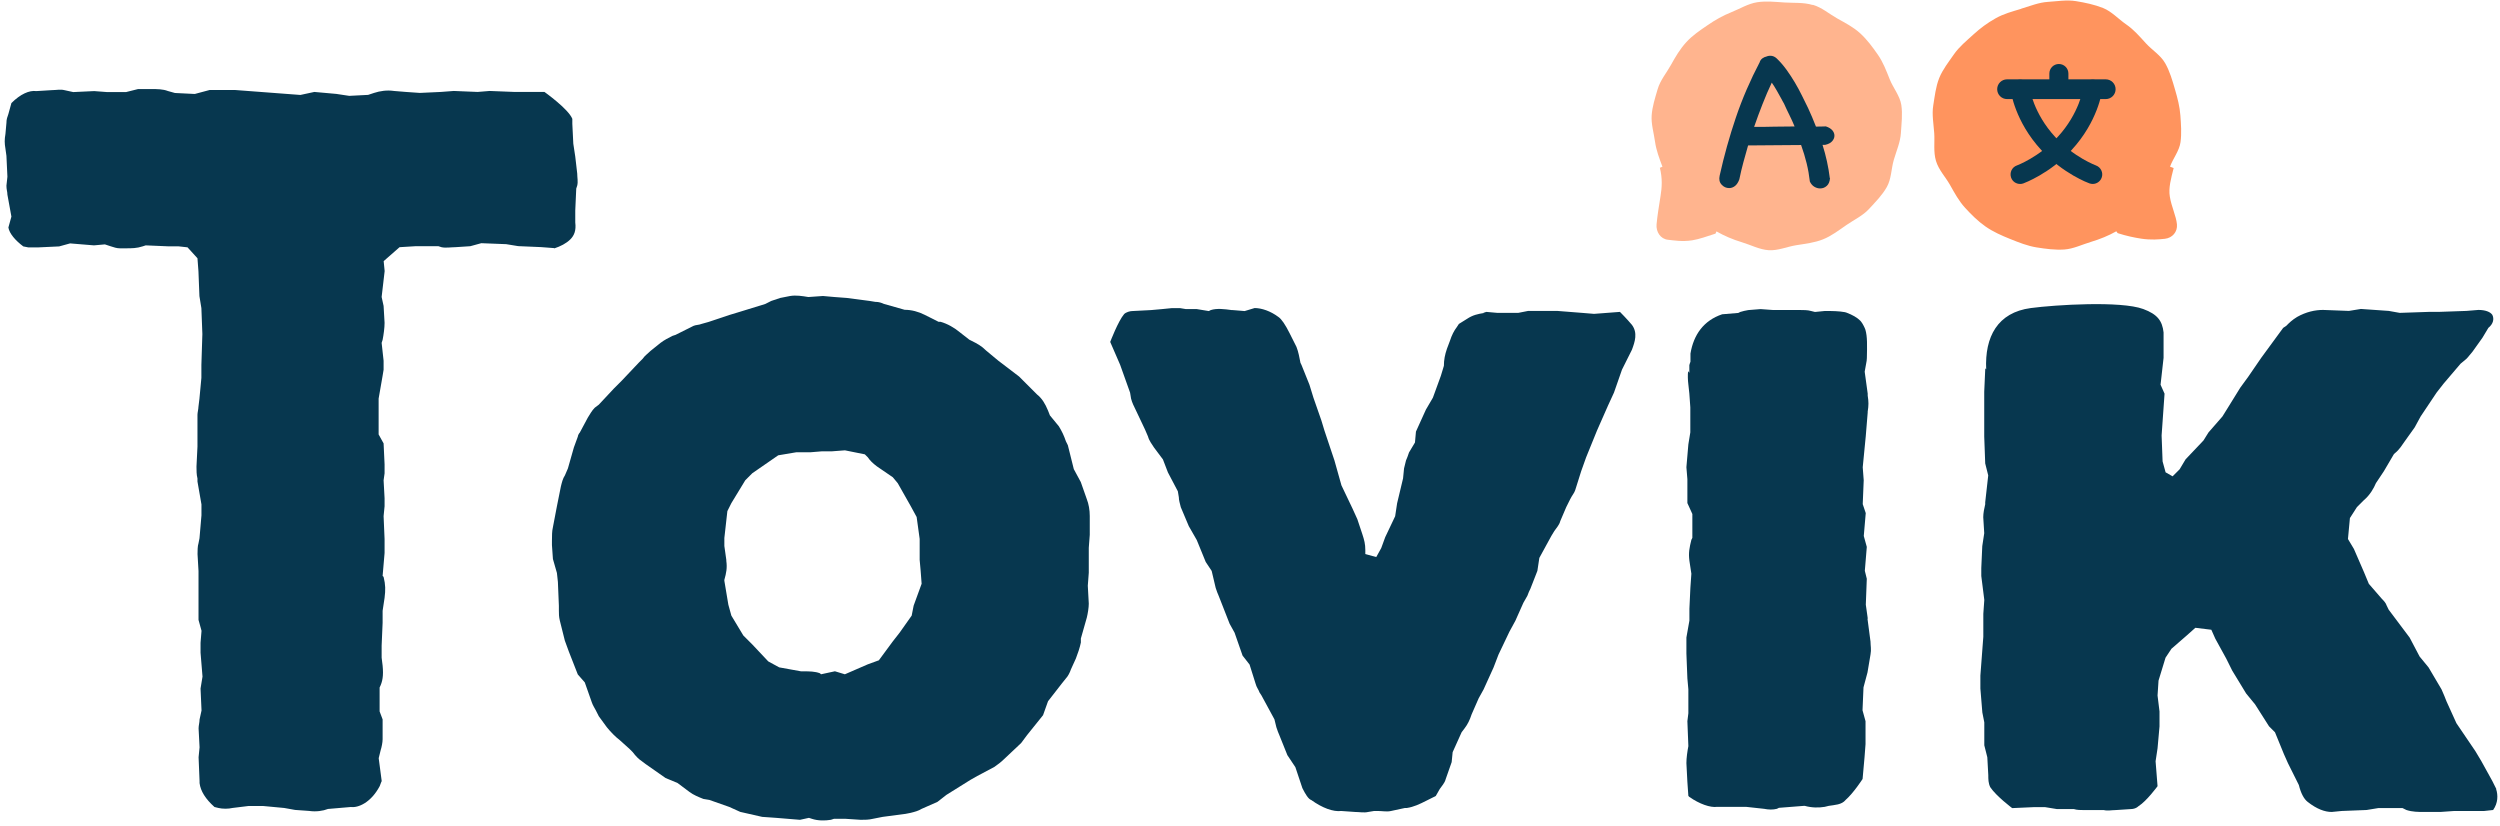 <svg width="357" height="118" viewBox="0 0 357 118" fill="none" xmlns="http://www.w3.org/2000/svg">
<path d="M79.118 35.428L77.268 35.288L73.998 35.148L72.288 34.868L68.728 34.728L67.158 35.158L65.028 35.298C64.458 35.298 63.608 35.438 63.038 35.298L62.608 35.158H59.338L57.058 35.298L54.788 37.288L54.928 38.709L54.498 42.408L54.778 43.688L54.918 46.108C54.918 46.819 54.778 47.819 54.638 48.529L54.498 48.959L54.778 51.519V52.798L54.638 53.648L54.068 56.919V62.038L54.778 63.319L54.918 66.308V67.588L54.778 68.588L54.918 71.148V72.288L54.778 73.709L54.918 76.978V78.969L54.638 82.239L54.778 82.379C55.058 83.519 55.058 84.228 54.918 85.368L54.638 87.219V88.928L54.498 92.198V93.909L54.638 95.049C54.778 96.469 54.638 97.329 54.208 98.178V101.589L54.638 102.729V105.569C54.638 105.999 54.498 106.709 54.358 107.129L54.078 108.269L54.508 111.539C54.508 111.539 54.368 111.819 54.228 112.249C52.948 114.669 51.098 115.379 50.108 115.239L46.838 115.519C46.128 115.799 45.128 115.949 44.138 115.799L42.148 115.659L40.588 115.379L37.598 115.099H35.468L33.188 115.379C32.618 115.519 31.768 115.519 31.198 115.379L30.628 115.239C29.348 114.099 28.638 112.959 28.498 111.829V111.549L28.358 108.139L28.498 106.719L28.358 104.019C28.358 103.589 28.498 103.169 28.498 102.739L28.778 101.459L28.638 98.329L28.918 96.618L28.638 93.209V91.788L28.778 90.079L28.348 88.519V81.549L28.208 79.129C28.208 78.698 28.208 77.989 28.348 77.569L28.488 76.859L28.768 73.588V72.028L28.198 68.758V68.329C28.058 67.758 28.058 67.189 28.058 66.618L28.198 63.779V59.228C28.198 58.949 28.338 58.379 28.338 58.089L28.478 56.949L28.758 53.959V52.108L28.898 47.699L28.758 43.998L28.478 42.288L28.338 38.728L28.198 36.879L26.778 35.319L25.498 35.178H24.078L20.808 35.038L20.378 35.178C19.528 35.459 18.808 35.459 17.958 35.459H17.108C16.678 35.459 16.258 35.319 15.828 35.178L14.978 34.898L13.418 35.038L10.008 34.758L8.448 35.188L5.458 35.328H4.038L3.328 35.188C2.188 34.339 1.338 33.339 1.198 32.489L1.628 30.928L1.058 27.799C1.058 27.369 0.918 27.088 0.918 26.518L1.058 25.238L0.918 22.248L0.778 21.248C0.638 20.398 0.638 19.968 0.778 19.119L0.918 17.558C0.918 16.988 1.058 16.709 1.198 16.279L1.628 14.719C2.908 13.438 4.188 12.868 5.188 13.008L7.468 12.868C8.038 12.868 8.608 12.729 9.178 12.868L10.458 13.149L13.448 13.008L15.298 13.149H17.998L19.708 12.719H21.698C22.408 12.719 23.268 12.719 23.978 12.998L24.978 13.278L27.818 13.418L29.948 12.848H33.508L42.898 13.559L44.888 13.129L48.018 13.409L49.868 13.688L52.568 13.549L53.418 13.268C54.268 12.989 55.268 12.838 56.258 12.989L57.968 13.129L59.958 13.268L62.948 13.129L64.798 12.989L68.208 13.129L69.918 12.989L73.478 13.129H77.748C77.748 13.129 81.158 15.549 81.728 16.968V17.678L81.868 20.518L82.148 22.369L82.428 24.788C82.428 25.358 82.568 25.928 82.428 26.498L82.288 26.928L82.148 30.058V31.768C82.288 32.908 82.008 33.618 81.438 34.188C80.868 34.758 80.018 35.188 79.158 35.468L79.118 35.428Z" fill="#07374F"/>
<path d="M125.058 43.108C125.488 43.108 125.908 43.248 126.198 43.389L129.188 44.239C130.188 44.239 131.178 44.519 132.028 44.949L134.018 45.949H134.298C135.298 46.228 136.288 46.798 137.138 47.508L138.418 48.508L138.698 48.648C139.548 49.078 140.118 49.358 140.828 50.069L142.538 51.489L145.528 53.769L146.528 54.769L148.088 56.328C148.798 56.898 149.228 57.608 149.648 58.608L149.928 59.319L151.208 60.879C151.638 61.589 151.918 62.158 152.208 63.008L152.488 63.578L153.338 66.989L154.338 68.838L155.188 71.258C155.468 71.969 155.618 72.819 155.618 73.678V76.379L155.478 78.228V81.788L155.338 83.638L155.478 86.198C155.478 86.769 155.338 87.618 155.198 88.189L154.348 91.178V91.749C154.208 92.459 153.918 93.308 153.638 94.028L152.928 95.588C152.788 96.019 152.498 96.588 152.218 96.868L151.648 97.579L149.658 100.138L148.948 102.129L146.668 104.968L145.818 106.108L143.398 108.388C142.968 108.818 142.398 109.238 141.978 109.528L139.558 110.809L138.558 111.379L135.148 113.509L133.868 114.509L131.598 115.509C131.168 115.789 130.598 115.938 130.028 116.078L129.318 116.218L126.048 116.649L124.628 116.929C124.058 117.069 123.488 117.069 122.918 117.069L120.788 116.929H119.078L118.648 117.069C117.798 117.209 116.798 117.209 115.948 116.929L115.518 116.789L114.238 117.069L110.828 116.789L108.838 116.649L105.708 115.938L104.138 115.229L101.298 114.229L100.448 114.089C99.738 113.809 99.028 113.519 98.458 113.089L96.748 111.809L95.038 111.099L92.198 109.108L91.628 108.679C91.198 108.399 90.778 107.969 90.348 107.399L89.918 106.968L88.498 105.688C87.928 105.258 87.218 104.549 86.648 103.839L85.508 102.278L85.078 101.429C84.938 101.149 84.648 100.719 84.508 100.289L83.508 97.448L82.508 96.308L81.228 93.038L80.658 91.478L79.948 88.638C79.808 88.069 79.808 87.638 79.808 87.219V86.508L79.668 83.099L79.528 81.819L78.958 79.829L78.818 77.838V77.269C78.818 76.558 78.818 75.849 78.958 75.278L79.528 72.288L80.098 69.448C80.238 68.879 80.378 68.308 80.668 67.888L81.098 66.888L81.948 63.898L82.518 62.339C82.518 62.199 82.658 61.908 82.798 61.769L83.938 59.639C84.218 59.209 84.508 58.639 84.938 58.218L85.508 57.788L87.638 55.508L88.778 54.368L91.198 51.809L91.768 51.239C92.048 50.809 92.478 50.529 92.908 50.099L94.328 48.959C94.898 48.529 95.468 48.248 96.038 47.959L96.468 47.819L99.028 46.538C99.308 46.398 99.878 46.398 100.168 46.258L101.168 45.978L104.158 44.978L105.578 44.548L109.278 43.408L110.128 42.978C110.558 42.839 110.978 42.699 111.408 42.548L112.828 42.269C113.678 42.129 114.538 42.269 115.388 42.408H115.528L117.518 42.269L119.088 42.408L120.938 42.548L124.208 42.978L125.058 43.118V43.108ZM125.488 94.308L127.478 91.609L128.478 90.329L130.188 87.909L130.468 86.489L131.608 83.359L131.468 81.508L131.328 79.948V76.959L130.898 73.829L130.048 72.269L128.198 68.999L127.488 68.148L125.208 66.588C124.638 66.159 124.208 65.739 123.928 65.308L123.498 64.879L120.658 64.308L118.808 64.448H117.388L115.678 64.588H113.688L111.128 65.019L107.428 67.579L106.428 68.579L104.438 71.849L103.868 72.989L103.438 76.829V77.969L103.718 79.959V80.099C103.858 81.099 103.718 81.808 103.438 82.799V82.939L104.008 86.349L104.438 87.909L106.148 90.749L107.428 92.028L109.708 94.448L111.268 95.299L114.398 95.868H114.828C115.538 95.868 116.388 95.868 117.098 96.148L117.238 96.288L119.228 95.859L120.648 96.288L123.918 94.868L125.478 94.299L125.488 94.308Z" fill="#07374F"/>
<path d="M211.818 44.678L212.248 44.538L213.818 44.678H216.808L218.228 44.398H222.358L225.918 44.678L227.628 44.819L231.328 44.538C231.328 44.538 232.328 45.538 233.038 46.389C233.888 47.529 233.468 48.809 233.038 49.949L232.328 51.368L231.618 52.788L230.478 56.059L229.628 57.908L228.058 61.468L226.498 65.308L225.788 67.299L224.938 69.999C224.798 70.428 224.508 70.709 224.228 71.278L223.658 72.418L222.808 74.409C222.668 74.978 222.238 75.409 221.958 75.829L221.528 76.538L219.818 79.668L219.538 81.519L218.538 84.079C218.398 84.359 218.258 84.648 218.108 85.079L217.538 86.079L216.398 88.638L215.548 90.198L213.988 93.469L213.278 95.319L211.858 98.448L211.148 99.728L210.148 102.009C209.868 102.859 209.578 103.429 209.148 103.999L208.718 104.569L207.438 107.409L207.298 108.829L206.448 111.249C206.308 111.819 205.878 112.249 205.598 112.669L205.028 113.669L203.608 114.379C202.758 114.809 201.898 115.229 200.908 115.379H200.628L198.638 115.809C198.068 115.949 197.358 115.809 196.788 115.809H196.218L195.368 115.949C194.798 116.089 194.088 115.949 193.518 115.949L191.528 115.809C190.388 115.949 188.828 115.379 187.258 114.249C186.828 114.109 186.408 113.399 185.978 112.539L184.978 109.549L183.838 107.839L182.698 104.999C182.558 104.719 182.418 104.289 182.268 103.859L181.988 102.719L180.138 99.308L179.858 98.879C179.718 98.448 179.428 98.168 179.288 97.599L178.438 94.898L177.438 93.618L176.298 90.349L175.588 89.069L174.308 85.799L174.028 85.088C173.888 84.808 173.748 84.379 173.598 83.948L173.028 81.528L172.178 80.249L170.898 77.118L169.758 75.129L168.618 72.428C168.478 71.859 168.338 71.428 168.338 71.008L168.198 70.159L166.778 67.459L166.068 65.609L164.788 63.898C164.508 63.468 164.078 62.898 163.938 62.339L163.508 61.339L162.228 58.639C161.948 58.069 161.658 57.498 161.518 56.928L161.378 56.078L159.958 52.099L158.538 48.828C158.538 48.828 159.678 45.839 160.528 44.849C160.808 44.569 161.378 44.419 161.668 44.419L164.368 44.279L165.938 44.139L167.358 43.998H168.498L169.348 44.139H170.908L172.618 44.419L172.898 44.279C173.748 43.998 174.888 44.139 175.888 44.279H176.028L177.738 44.419L179.158 43.989C180.158 43.989 181.438 44.419 182.568 45.269C182.998 45.548 183.568 46.408 184.138 47.548L185.138 49.538C185.418 50.248 185.568 51.099 185.708 51.819L185.848 52.099L186.988 54.938L187.558 56.788L188.698 60.059L189.128 61.478L190.128 64.469L190.558 65.749L191.558 69.308L193.118 72.579L193.828 74.138L194.538 76.269C194.818 77.118 194.968 77.689 194.968 78.549V79.118L196.528 79.549L197.238 78.269L197.808 76.709L199.228 73.719L199.508 71.868L200.358 68.308L200.498 66.888L200.778 65.749C200.918 65.469 201.058 65.038 201.208 64.609L202.058 63.188L202.198 61.629L203.618 58.498L204.618 56.788L205.758 53.658L206.188 52.239C206.188 51.389 206.328 50.678 206.618 49.819L207.048 48.678C207.328 47.828 207.618 47.258 208.048 46.688L208.328 46.258L209.468 45.548C210.318 44.978 211.038 44.839 211.888 44.699L211.818 44.678Z" fill="#07374F"/>
<path d="M266.718 88.338L266.438 86.349L266.578 82.648L266.298 81.508L266.578 78.099L266.148 76.538L266.428 73.269L265.998 71.989L266.138 68.579L265.998 66.728L266.428 62.319L266.708 58.908V58.769C266.848 57.919 266.848 57.349 266.708 56.489V56.209L266.278 53.078L266.558 51.519L266.588 51.139C266.628 49.358 266.668 48.059 266.378 47.078C266.308 46.898 266.238 46.718 266.138 46.538C266.038 46.328 265.918 46.139 265.778 45.949C265.758 45.928 265.738 45.898 265.718 45.879C265.688 45.849 265.658 45.819 265.638 45.788C265.198 45.349 264.568 44.978 263.668 44.639C263.608 44.618 263.528 44.599 263.458 44.578C262.598 44.419 261.648 44.408 260.598 44.408L259.178 44.548L258.608 44.408C258.178 44.269 257.468 44.269 257.038 44.269H253.198L251.408 44.139C250.788 44.178 250.198 44.228 249.658 44.279C249.268 44.349 248.868 44.428 248.508 44.548L248.228 44.688L245.928 44.879C243.278 45.769 241.848 47.798 241.398 50.489V51.648C241.328 51.809 241.288 51.978 241.238 52.139C241.238 52.498 241.228 52.868 241.238 53.239C241.238 53.239 241.178 53.158 241.058 52.998C240.998 53.618 241.018 54.258 241.098 54.908L241.238 56.188L241.378 58.178V61.739L241.098 63.449L240.818 66.719L240.958 68.428V71.838L241.668 73.398V76.808L241.528 77.088C241.248 78.228 241.098 78.939 241.248 80.079L241.528 81.928L241.388 83.918L241.248 86.909V88.618L240.818 91.038V93.319L240.958 96.879L241.098 98.439V101.848L240.958 102.988L241.098 106.548C240.958 107.258 240.818 108.258 240.818 108.968L240.958 111.668L241.098 113.658L241.238 113.798C242.658 114.798 244.228 115.358 245.218 115.218H249.338L251.898 115.498C252.608 115.638 253.178 115.638 253.748 115.498L254.028 115.358L257.588 115.078H257.728C258.728 115.358 259.718 115.358 260.568 115.218L261.138 115.078C261.988 114.938 262.988 114.938 263.558 114.228C264.698 113.228 265.978 111.238 265.978 111.238L266.258 108.108L266.398 106.258V102.988L265.968 101.428L266.108 98.159L266.678 96.028L267.108 93.469C267.248 92.758 267.108 92.189 267.108 91.618L266.678 88.349L266.718 88.338Z" fill="#07374F"/>
<path d="M356.468 112.658L355.898 111.518L354.328 108.678L353.478 107.258L350.778 103.278L349.358 100.148L349.078 99.439C348.938 99.159 348.798 98.728 348.648 98.439L346.798 95.308L345.518 93.749L344.098 91.049L341.108 87.069L340.828 86.499C340.688 86.069 340.398 85.788 340.118 85.499L338.268 83.368L337.558 81.659L336.138 78.388L335.288 76.969L335.568 73.978L336.568 72.418L337.568 71.418C338.418 70.709 338.988 69.709 339.278 68.999L340.418 67.288L341.838 64.868L341.978 64.728C342.688 64.159 342.978 63.589 343.398 63.019L344.818 61.029L345.668 59.468L347.948 56.059L348.948 54.779L351.368 51.938L352.218 51.228C352.508 50.949 352.788 50.519 353.068 50.228L354.488 48.239L355.338 46.819C356.048 46.248 356.188 45.538 355.908 44.968C355.628 44.538 354.908 44.258 353.918 44.258L352.208 44.398L348.228 44.538H346.808L342.678 44.678L341.118 44.398L337.138 44.118L335.428 44.398L331.728 44.258C330.588 44.258 329.308 44.538 328.028 45.258C327.318 45.688 326.888 46.108 326.468 46.538L326.038 46.819L322.908 51.089L321.058 53.788L319.918 55.349L318.068 58.339L317.358 59.478L315.368 61.758L314.658 62.898L312.098 65.599L311.248 67.019L310.248 68.019L309.248 67.448L308.818 65.888L308.678 62.188L308.818 60.199L309.098 56.218L308.528 54.938L308.958 51.099V47.468C308.768 45.828 308.108 44.889 306.058 44.129C302.848 42.938 293.478 43.529 290.008 43.989C285.248 44.618 283.408 48.099 283.628 52.748C283.628 52.748 283.578 52.688 283.508 52.589L283.488 52.809L283.348 55.938V62.339L283.488 66.178L283.918 67.888L283.488 71.728V72.008C283.348 72.579 283.208 73.288 283.208 73.859L283.348 76.138L283.068 77.989L282.928 81.118V82.258L283.358 85.668L283.218 87.659V90.928L283.078 92.778L282.798 96.478V98.329L283.078 101.738L283.358 103.158V106.428L283.788 108.138L283.928 110.698C283.928 111.268 283.928 111.838 284.208 112.408C285.058 113.688 287.338 115.398 287.338 115.398L290.468 115.258H292.028L293.738 115.538H296.158C296.588 115.678 297.158 115.678 297.578 115.678H300.418C300.988 115.818 301.558 115.678 302.128 115.678L304.258 115.538C304.688 115.538 305.108 115.398 305.398 115.108C306.538 114.398 308.098 112.268 308.098 112.268L307.818 108.708L308.098 106.858L308.378 103.728V101.598L308.098 99.319L308.238 97.189L309.238 93.918L310.088 92.638L312.218 90.788L313.498 89.648L315.778 89.928L316.348 91.209L317.908 94.049L318.758 95.758L320.748 99.028L322.028 100.588L324.018 103.718L324.868 104.568L326.148 107.698L326.718 108.978L328.278 112.108C328.558 113.248 328.988 114.098 329.558 114.528C330.838 115.528 331.978 115.948 332.968 115.948L334.388 115.808L337.948 115.668L339.658 115.388H343.068L343.638 115.668C344.488 115.948 345.348 115.948 346.198 115.948H348.478L350.468 115.808H354.738L356.018 115.668C356.728 114.668 356.728 113.538 356.448 112.678L356.468 112.658Z" fill="#07374F"/>
<path d="M288.638 1.238C289.938 0.849 291.148 0.349 292.438 0.269C293.728 0.189 295.128 -0.051 296.428 0.159C297.728 0.369 299.108 0.659 300.328 1.149C301.548 1.639 302.508 2.719 303.598 3.469C304.688 4.218 305.528 5.189 306.418 6.168C307.308 7.149 308.528 7.869 309.188 9.029C309.848 10.188 310.208 11.469 310.588 12.768C310.968 14.069 311.268 15.248 311.358 16.479C311.448 17.709 311.548 19.058 311.378 20.299C311.208 21.538 310.308 22.628 309.878 23.799C309.878 23.808 310.398 23.979 310.398 23.998C310.018 25.498 309.648 26.828 309.848 28.058C310.088 29.558 310.758 30.838 310.868 32.038C310.968 33.108 310.218 33.978 309.148 34.099C308.308 34.188 307.178 34.298 305.748 34.078C304.778 33.928 303.668 33.699 302.418 33.298C302.368 33.288 302.248 33.038 302.208 33.029C301.078 33.669 299.888 34.148 298.598 34.538C297.308 34.928 296.078 35.538 294.788 35.629C293.498 35.718 292.118 35.538 290.818 35.328C289.518 35.118 288.278 34.618 287.058 34.129C285.838 33.639 284.628 33.108 283.538 32.349C282.448 31.588 281.528 30.669 280.628 29.689C279.728 28.709 279.128 27.588 278.468 26.419C277.808 25.248 276.848 24.279 276.458 22.979C276.068 21.678 276.298 20.299 276.208 19.009C276.118 17.718 275.858 16.349 276.068 15.059C276.278 13.768 276.428 12.368 276.918 11.149C277.408 9.928 278.278 8.829 279.028 7.749C279.778 6.669 280.818 5.829 281.798 4.929C282.778 4.029 283.798 3.279 284.968 2.619C286.138 1.959 287.338 1.649 288.628 1.258L288.638 1.238Z" fill="#FF945E"/>
<path d="M294.008 14.098C293.258 14.098 292.648 13.489 292.648 12.739V10.498C292.648 9.748 293.258 9.138 294.008 9.138C294.758 9.138 295.368 9.748 295.368 10.498V12.739C295.368 13.489 294.758 14.098 294.008 14.098Z" fill="#07374F"/>
<path d="M300.698 14.149H286.608C285.828 14.149 285.198 13.518 285.198 12.739C285.198 11.959 285.828 11.329 286.608 11.329H300.698C301.478 11.329 302.108 11.959 302.108 12.739C302.108 13.518 301.478 14.149 300.698 14.149Z" fill="#07374F"/>
<path d="M288.468 26.268C287.908 26.268 287.388 25.928 287.188 25.369C286.938 24.659 287.298 23.878 288.008 23.628C288.038 23.619 291.168 22.448 293.818 19.578C296.968 16.178 297.488 12.588 297.488 12.559C297.588 11.819 298.268 11.289 299.018 11.389C299.758 11.489 300.288 12.159 300.188 12.909C300.168 13.088 299.578 17.358 295.818 21.428C292.698 24.799 289.088 26.128 288.938 26.189C288.788 26.248 288.628 26.268 288.478 26.268H288.468Z" fill="#07374F"/>
<path d="M298.838 26.268C298.688 26.268 298.528 26.238 298.378 26.189C298.228 26.139 294.618 24.808 291.498 21.428C287.738 17.358 287.148 13.088 287.128 12.909C287.038 12.168 287.558 11.479 288.308 11.389C289.048 11.289 289.728 11.819 289.828 12.559C289.828 12.629 290.368 16.198 293.498 19.578C296.148 22.448 299.278 23.619 299.308 23.628C300.008 23.889 300.378 24.669 300.118 25.369C299.918 25.919 299.398 26.268 298.838 26.268Z" fill="#07374F"/>
<path d="M258.838 0.709C257.538 0.319 256.168 0.439 254.878 0.358C253.588 0.279 252.218 0.119 250.928 0.319C249.638 0.519 248.468 1.248 247.248 1.738C246.028 2.228 244.928 2.849 243.838 3.599C242.748 4.348 241.688 5.048 240.788 6.038C239.888 7.029 239.258 8.108 238.608 9.278C237.958 10.448 237.088 11.448 236.708 12.748C236.328 14.049 235.948 15.229 235.858 16.459C235.768 17.689 236.168 18.998 236.338 20.229C236.508 21.459 236.958 22.639 237.398 23.808C237.398 23.819 237.028 23.948 237.028 23.959C237.408 25.459 237.328 26.748 237.128 27.979C236.888 29.479 236.668 30.828 236.558 32.029C236.458 33.099 237.118 34.129 238.188 34.239C239.028 34.328 240.208 34.538 241.638 34.319C242.608 34.169 243.708 33.769 244.958 33.368C245.008 33.358 245.078 33.059 245.118 33.048C246.248 33.688 247.438 34.199 248.728 34.589C250.018 34.978 251.258 35.639 252.558 35.728C253.858 35.819 255.198 35.228 256.488 35.019C257.778 34.809 259.108 34.669 260.328 34.178C261.548 33.688 262.588 32.879 263.678 32.129C264.768 31.378 266.008 30.808 266.908 29.828C267.808 28.849 268.778 27.878 269.438 26.709C270.098 25.538 270.058 24.119 270.438 22.819C270.818 21.518 271.368 20.299 271.448 18.998C271.528 17.698 271.708 16.288 271.508 14.989C271.308 13.688 270.348 12.559 269.858 11.338C269.368 10.118 268.918 8.899 268.158 7.809C267.398 6.718 266.628 5.668 265.648 4.769C264.668 3.869 263.518 3.288 262.348 2.628C261.178 1.968 260.168 1.069 258.878 0.689L258.838 0.709Z" fill="#FFB48E"/>
<path d="M261.328 25.428C261.288 25.928 261.138 26.299 260.868 26.538C260.598 26.788 260.278 26.909 259.908 26.909C259.628 26.909 259.358 26.828 259.088 26.669C258.818 26.509 258.608 26.259 258.448 25.928C258.348 25.038 258.198 24.169 257.988 23.319C257.778 22.468 257.518 21.599 257.198 20.709C255.948 20.709 254.708 20.718 253.458 20.738C252.208 20.759 250.958 20.768 249.688 20.768H249.628C249.388 21.599 249.168 22.398 248.958 23.159C248.748 23.919 248.558 24.738 248.378 25.608C248.218 26.049 248.008 26.358 247.758 26.558C247.498 26.759 247.228 26.858 246.928 26.858C246.508 26.858 246.148 26.698 245.848 26.369C245.538 26.038 245.448 25.608 245.568 25.078C246.198 22.248 246.968 19.488 247.878 16.799C248.788 14.108 249.938 11.448 251.318 8.819L251.288 8.849C251.448 8.429 251.788 8.169 252.328 8.049H252.298C252.828 7.869 253.308 7.969 253.718 8.349C254.208 8.819 254.668 9.349 255.098 9.939C255.518 10.518 255.918 11.129 256.288 11.748C256.658 12.368 256.998 12.998 257.308 13.629C257.628 14.258 257.918 14.868 258.198 15.438C258.378 15.819 258.568 16.238 258.758 16.698C258.958 17.169 259.148 17.628 259.318 18.078C259.538 18.078 259.778 18.078 260.028 18.069C260.288 18.069 260.518 18.049 260.738 18.049C261.158 18.189 261.458 18.378 261.658 18.608C261.858 18.849 261.958 19.099 261.958 19.378C261.958 19.659 261.848 19.919 261.628 20.169C261.408 20.419 261.078 20.588 260.618 20.689H260.258C260.748 22.229 261.098 23.819 261.298 25.439L261.328 25.428ZM254.468 14.268C254.228 13.829 253.988 13.399 253.738 12.959C253.488 12.518 253.248 12.139 253.008 11.799C252.538 12.809 252.088 13.829 251.688 14.868C251.278 15.909 250.878 16.988 250.488 18.119C251.498 18.119 252.458 18.119 253.378 18.088C254.298 18.069 255.258 18.058 256.268 18.058C256.028 17.488 255.788 16.939 255.528 16.428C255.268 15.918 255.018 15.368 254.758 14.799L254.458 14.268H254.468Z" fill="#07374F"/>
</svg>
